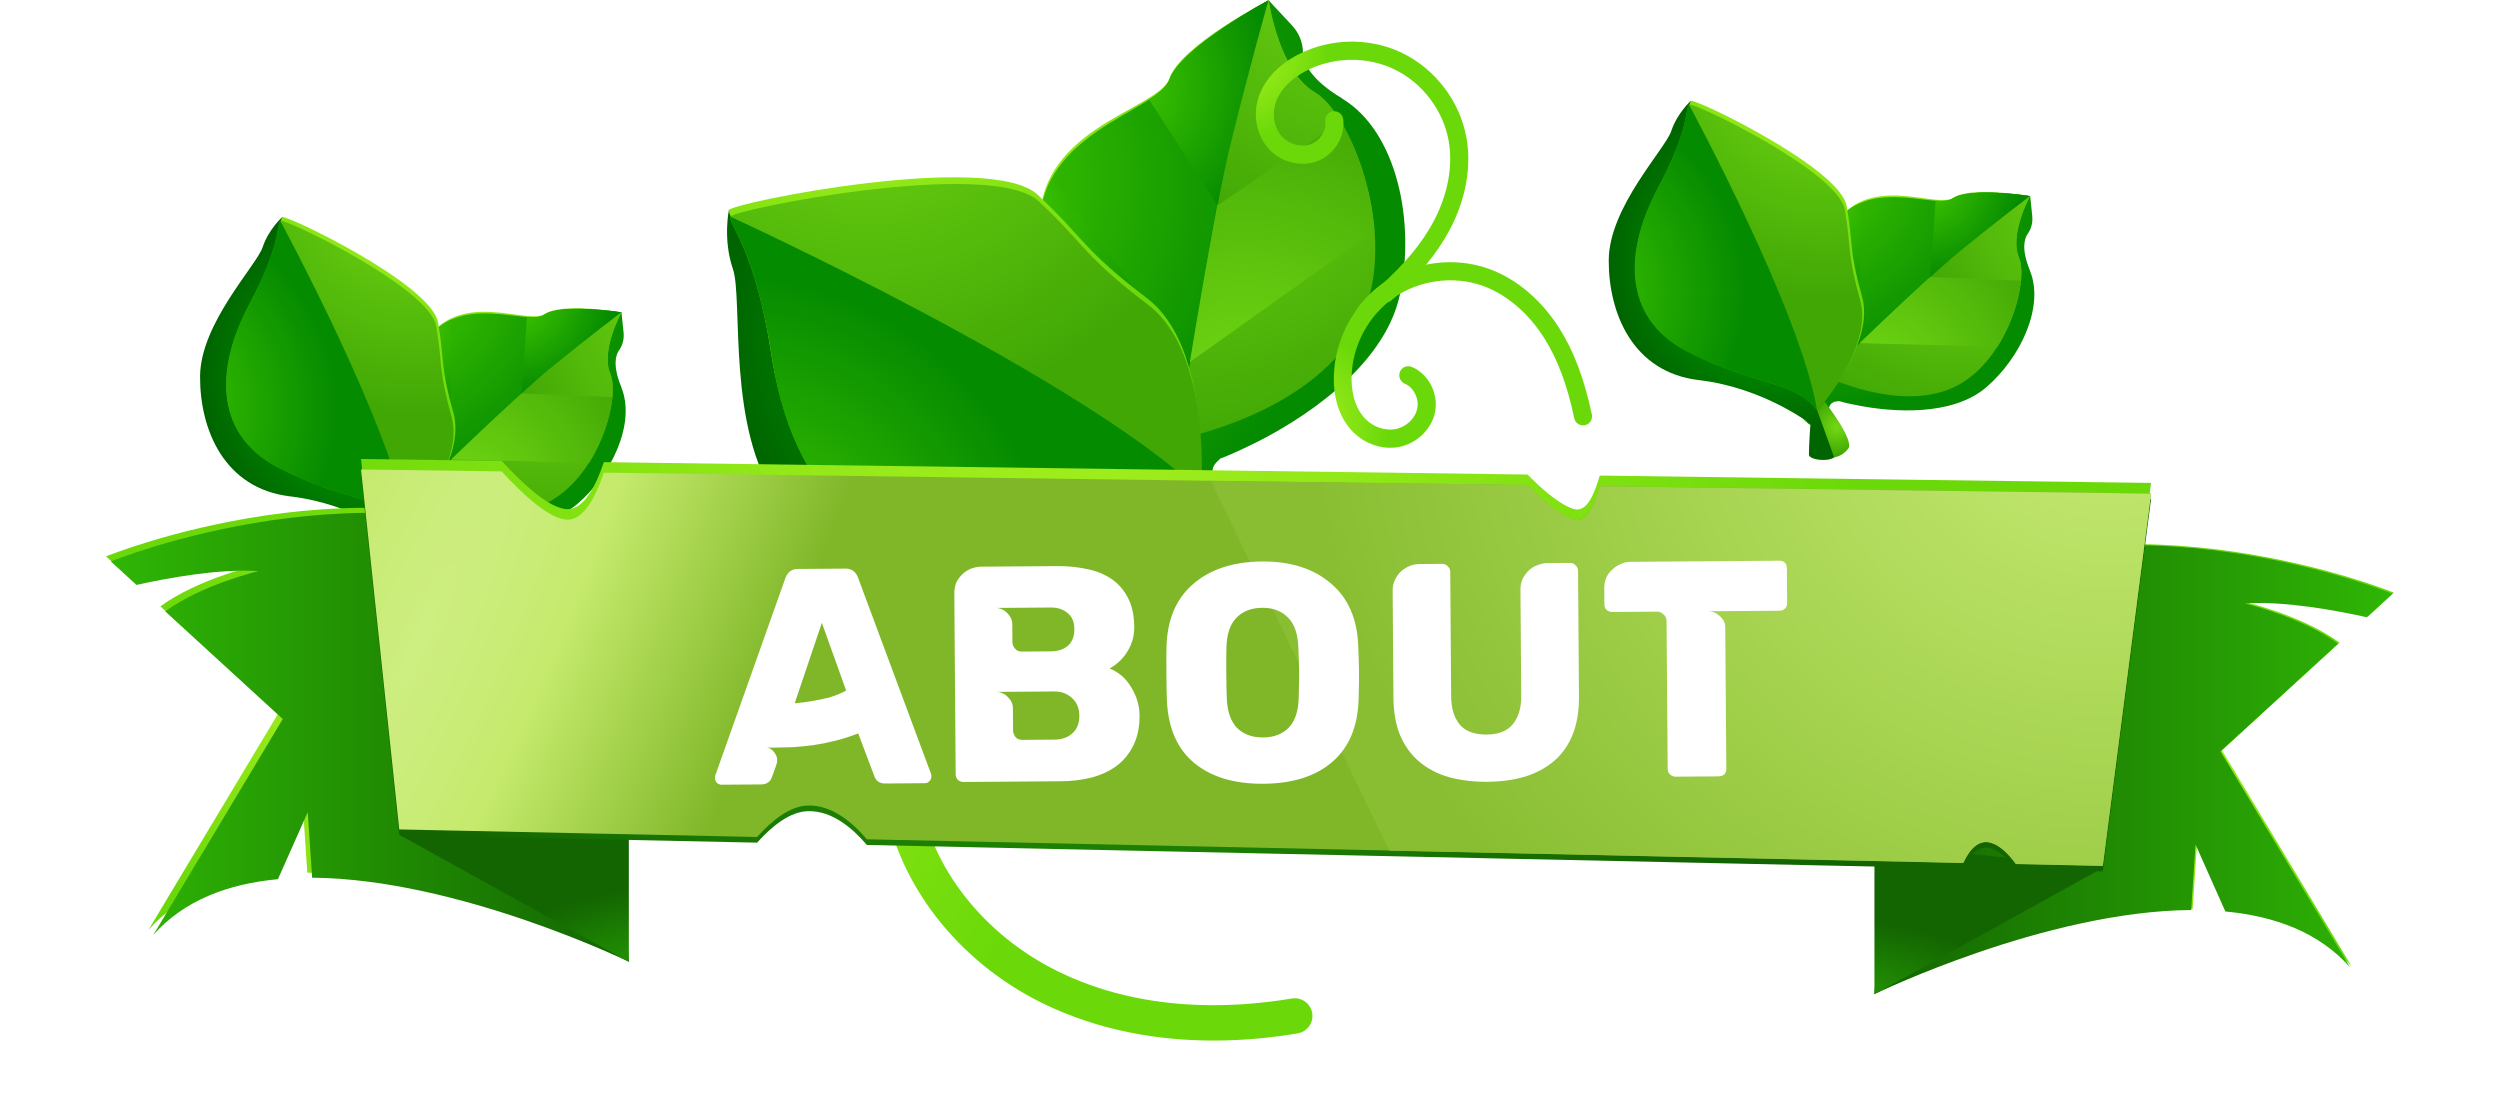 <svg width="764" height="336" viewBox="0 0 764 336" fill="none" xmlns="http://www.w3.org/2000/svg">
<path d="M410.176 30.081C400.363 24.244 398.247 19.113 398.183 15.906C398.119 12.763 396.836 9.813 394.655 7.568L387.664 0.064L355.275 121.477C355.275 121.477 354.633 124.812 359.828 134.305C359.828 134.305 359.059 159.767 367.974 158.484C376.889 157.202 376.761 150.98 376.761 150.98C366.691 145.593 371.822 141.231 371.822 141.231L372.912 140.141C375.542 139.179 378.749 137.704 382.854 135.716C397.157 128.725 422.812 112.562 427.75 90.306C432.689 68.05 426.916 40.15 410.176 30.145V30.081Z" fill="url(#paint0_radial_1_2414)"/>
<path d="M387.665 0.064C387.665 0.064 390.679 21.807 401.903 28.285C413.127 34.763 429.033 74.721 414.41 100.76C399.787 126.8 359.893 134.24 359.893 134.24L357.391 66.896L387.729 0L387.665 0.064Z" fill="url(#paint1_radial_1_2414)"/>
<path d="M357.326 66.959L357.582 74.528L363.611 110.637L420.052 70.487C418.513 50.989 409.213 32.517 401.901 28.284C401.132 27.835 400.426 27.322 399.721 26.745L364.83 50.476L357.39 66.895L357.326 66.959Z" fill="url(#paint2_radial_1_2414)"/>
<path d="M359.506 136.421C359.506 136.421 369.832 69.461 376.054 44.191C382.275 18.921 387.663 0.064 387.663 0.064C387.663 0.064 360.853 13.854 357.39 23.923C353.926 33.993 314.546 39.06 317.945 72.155C321.344 105.25 351.553 137.319 359.506 136.421Z" fill="url(#paint3_radial_1_2414)"/>
<path d="M359.826 134.305C359.826 134.305 370.024 68.499 376.117 43.614C382.274 18.664 387.598 0.128 387.598 0.128C387.598 0.128 360.852 14.495 357.325 24.437C353.797 34.378 314.481 40.663 318.008 72.925C321.536 105.186 351.873 135.523 359.762 134.369L359.826 134.305Z" fill="url(#paint4_radial_1_2414)"/>
<path d="M372.399 33.865L372.142 62.791L409.663 37.008C407.097 32.839 404.403 29.824 401.966 28.349C390.742 21.807 387.728 0.128 387.728 0.128L372.399 33.929V33.865Z" fill="url(#paint5_radial_1_2414)"/>
<path d="M372.078 62.727C373.553 55.287 374.9 48.552 376.183 43.55C382.34 18.6 387.663 0.064 387.663 0.064C387.663 0.064 360.918 14.431 357.39 24.372C356.685 26.489 354.312 28.413 351.169 30.465L372.078 62.727Z" fill="url(#paint6_radial_1_2414)"/>
<path d="M321.472 54.517C318.778 59.52 317.303 65.484 318.137 72.86C321.664 105.122 352.001 135.459 359.89 134.304C359.89 134.304 361.429 124.299 363.674 110.638L321.472 54.517Z" fill="url(#paint7_radial_1_2414)"/>
<path d="M366.434 158.421C366.434 158.421 362.586 159.704 358.61 151.815C354.633 143.926 356.172 133.471 356.172 133.471L359.828 134.305C359.828 134.305 361.303 157.395 366.37 158.421H366.434Z" fill="url(#paint8_radial_1_2414)"/>
<path d="M234.502 64.266L222.765 64.138C222.765 64.138 220.841 73.053 223.983 82.225C227.126 91.396 221.995 131.547 237.837 153.033C253.743 174.455 281.323 190.746 310.12 174.006C338.918 157.266 368.614 157.971 368.229 157.843C367.844 157.715 375.156 168.554 376.824 170.671C378.491 172.787 388.561 166.758 387.855 162.589C387.15 158.42 366.946 150.339 366.946 150.339L234.438 64.202L234.502 64.266Z" fill="url(#paint9_radial_1_2414)"/>
<path d="M366.626 148.416C366.626 148.416 370.282 106.149 350.527 91.141C330.773 76.132 331.478 72.99 317.111 59.521C302.745 46.052 223.278 62.022 222.765 64.203C222.252 66.383 230.525 74.337 235.592 107.496C240.659 140.655 258.938 170.03 296.138 164.001C333.338 157.972 348.539 142.9 366.626 148.416Z" fill="url(#paint10_radial_1_2414)"/>
<path d="M387.792 164.129C387.792 164.129 390.742 161.756 390.935 156.368C391.127 150.981 367.268 144.567 367.268 144.567L367.011 150.404L387.792 164.129Z" fill="url(#paint11_radial_1_2414)"/>
<path d="M367.011 150.469C367.011 150.469 370.667 108.202 350.912 93.194C331.158 78.185 331.863 75.043 317.496 61.574C303.129 48.105 223.663 64.075 223.15 66.256C222.637 68.436 230.91 76.389 235.977 109.549C241.044 142.708 259.323 172.083 296.523 166.054C333.723 160.025 348.924 144.953 367.011 150.469Z" fill="url(#paint12_radial_1_2414)"/>
<path d="M235.977 109.484C241.044 142.643 259.323 172.018 296.523 165.989C333.723 159.96 348.924 144.888 367.011 150.404C330.26 115.192 223.15 66.191 223.15 66.191C222.637 68.371 230.91 76.325 235.977 109.484Z" fill="url(#paint13_radial_1_2414)"/>
<path d="M620.353 82.675C617.723 76.261 618.557 72.99 619.711 71.386C620.802 69.847 621.251 67.923 621.058 66.063L620.417 59.842L560.256 107.047C560.256 107.047 558.716 108.394 557.818 114.936C557.818 114.936 548.134 127.058 552.944 129.688C557.754 132.317 559.935 129.239 559.935 129.239C556.985 122.953 561.089 122.697 561.089 122.697L562.051 122.568C563.655 123.082 565.771 123.531 568.529 124.044C578.086 125.839 596.429 127.379 606.948 118.399C617.466 109.42 624.842 93.706 620.353 82.739V82.675Z" fill="url(#paint14_radial_1_2414)"/>
<path d="M620.417 59.842C620.417 59.842 613.939 71.515 617.018 78.762C620.096 86.01 613.234 111.28 596.558 118.592C579.882 125.904 557.755 114.936 557.755 114.936L581.165 81.264L620.353 59.842H620.417Z" fill="url(#paint15_radial_1_2414)"/>
<path d="M581.166 81.328L578.536 85.112L568.274 104.867L610.412 105.957C616.826 95.887 619.007 83.573 617.019 78.827C616.826 78.314 616.634 77.8 616.505 77.287L590.85 76.069L581.23 81.328H581.166Z" fill="url(#paint16_radial_1_2414)"/>
<path d="M556.856 115.899C556.856 115.899 586.359 87.101 598.609 77.095C610.86 67.09 620.416 59.906 620.416 59.906C620.416 59.906 602.329 56.828 596.942 60.419C591.554 64.011 570.581 52.146 560.127 69.463C549.672 86.78 552.687 113.461 556.856 115.899Z" fill="url(#paint17_radial_1_2414)"/>
<path d="M557.755 115C557.755 115 586.746 86.715 598.868 76.838C610.99 66.961 620.354 59.906 620.354 59.906C620.354 59.906 602.075 57.084 596.751 60.675C591.428 64.267 570.006 52.915 559.872 69.847C549.738 86.78 553.458 112.691 557.755 115Z" fill="url(#paint18_radial_1_2414)"/>
<path d="M600.597 70.681L589.886 84.663L617.593 85.817C617.85 82.867 617.658 80.366 617.016 78.826C613.938 71.579 620.416 59.906 620.416 59.906L600.597 70.745V70.681Z" fill="url(#paint19_radial_1_2414)"/>
<path d="M589.888 84.663C593.351 81.584 596.43 78.826 598.867 76.838C610.989 66.961 620.353 59.906 620.353 59.906C620.353 59.906 602.074 57.084 596.751 60.675C595.66 61.445 593.8 61.509 591.491 61.381L589.824 84.727L589.888 84.663Z" fill="url(#paint20_radial_1_2414)"/>
<path d="M568.273 62.151C565.13 63.562 562.244 66 559.935 69.848C549.865 86.844 553.521 112.692 557.818 115.001C557.818 115.001 562.244 110.704 568.337 104.867V62.151H568.273Z" fill="url(#paint21_radial_1_2414)"/>
<path d="M552.173 129.111C552.173 129.111 549.864 128.341 550.762 123.018C551.66 117.694 556.278 113.204 556.278 113.204L557.753 114.936C557.753 114.936 550.057 126.673 552.109 129.047L552.173 129.111Z" fill="url(#paint22_radial_1_2414)"/>
<path d="M522.415 35.148L516.771 30.787C516.771 30.787 512.602 34.443 510.742 40.023C508.882 45.603 491.693 63.305 491.629 79.532C491.565 95.758 499.005 113.781 519.144 116.154C539.284 118.527 553.458 129.751 553.33 129.559C553.202 129.367 552.753 137.32 552.817 138.987C552.881 140.655 559.936 141.425 561.155 139.116C562.373 136.807 555.446 125.518 555.446 125.518L522.48 35.148H522.415Z" fill="url(#paint23_radial_1_2414)"/>
<path d="M555.958 124.363C555.958 124.363 573.147 105.122 569.042 90.627C564.938 76.132 566.413 74.849 564.36 63.048C562.308 51.246 517.796 29.953 516.77 30.851C515.744 31.748 516.834 38.611 507.214 56.57C497.529 74.528 495.733 95.566 516 106.212C536.268 116.859 549.224 115.063 555.958 124.428V124.363Z" fill="url(#paint24_radial_1_2414)"/>
<path d="M560.449 139.757C560.449 139.757 562.757 139.693 564.81 137.128C566.862 134.562 557.626 122.761 557.626 122.761L555.382 125.519L560.513 139.757H560.449Z" fill="url(#paint25_radial_1_2414)"/>
<path d="M555.38 125.455C555.38 125.455 572.569 106.213 568.464 91.718C564.36 77.223 565.835 75.94 563.782 64.139C561.73 52.338 517.218 31.044 516.192 31.942C515.166 32.84 516.256 39.703 506.636 57.661C497.015 75.62 495.155 96.657 515.422 107.304C535.754 117.951 548.646 116.155 555.38 125.519V125.455Z" fill="url(#paint26_radial_1_2414)"/>
<path d="M506.575 57.66C496.89 75.619 495.094 96.656 515.362 107.303C535.694 117.95 548.585 116.154 555.32 125.518C550.317 94.988 516.131 31.941 516.131 31.941C515.041 32.839 516.196 39.702 506.575 57.66Z" fill="url(#paint27_radial_1_2414)"/>
<path d="M189.864 118.271C187.234 111.857 188.068 108.586 189.222 106.983C190.313 105.444 190.762 103.519 190.569 101.659L189.928 95.438L129.767 142.644C129.767 142.644 128.227 143.99 127.329 150.532C127.329 150.532 117.645 162.655 122.455 165.284C127.265 167.914 129.446 164.835 129.446 164.835C126.496 158.55 130.6 158.293 130.6 158.293L131.563 158.165C133.166 158.678 135.283 159.127 138.04 159.64C147.597 161.436 165.94 162.975 176.459 153.996C186.978 145.017 194.353 129.303 189.864 118.335V118.271Z" fill="url(#paint28_radial_1_2414)"/>
<path d="M189.928 95.438C189.928 95.438 183.45 107.111 186.529 114.359C189.608 121.606 182.745 146.877 166.069 154.188C149.393 161.5 127.266 150.532 127.266 150.532L150.676 116.86L189.864 95.438H189.928Z" fill="url(#paint29_radial_1_2414)"/>
<path d="M150.739 116.86L148.109 120.645L137.847 140.399L179.986 141.489C186.4 131.42 188.58 119.105 186.592 114.359C186.4 113.846 186.207 113.333 186.079 112.82L160.424 111.601L150.803 116.86H150.739Z" fill="url(#paint30_radial_1_2414)"/>
<path d="M126.367 151.431C126.367 151.431 155.87 122.633 168.12 112.628C180.371 102.622 189.927 95.439 189.927 95.439C189.927 95.439 171.84 92.36 166.453 95.952C161.065 99.543 140.092 87.678 129.638 104.995C119.183 122.312 122.198 148.994 126.367 151.431Z" fill="url(#paint31_radial_1_2414)"/>
<path d="M127.329 150.533C127.329 150.533 156.319 122.248 168.441 112.371C180.564 102.493 189.928 95.438 189.928 95.438C189.928 95.438 171.648 92.616 166.325 96.208C161.001 99.8 139.579 88.447 129.446 105.38C119.312 122.312 123.032 148.224 127.329 150.533Z" fill="url(#paint32_radial_1_2414)"/>
<path d="M170.108 106.213L159.397 120.195L187.105 121.35C187.361 118.399 187.169 115.898 186.527 114.359C183.449 107.111 189.927 95.438 189.927 95.438L170.108 106.277V106.213Z" fill="url(#paint33_radial_1_2414)"/>
<path d="M159.399 120.195C162.862 117.117 165.941 114.359 168.378 112.371C180.5 102.493 189.864 95.438 189.864 95.438C189.864 95.438 171.585 92.616 166.261 96.208C165.171 96.978 163.311 97.042 161.002 96.913L159.334 120.26L159.399 120.195Z" fill="url(#paint34_radial_1_2414)"/>
<path d="M137.783 97.684C134.641 99.095 131.754 101.532 129.445 105.38C119.376 122.377 123.032 148.224 127.329 150.533C127.329 150.533 131.754 146.236 137.847 140.399V97.684H137.783Z" fill="url(#paint35_radial_1_2414)"/>
<path d="M121.684 164.643C121.684 164.643 119.375 163.874 120.273 158.55C121.171 153.227 125.789 148.737 125.789 148.737L127.264 150.469C127.264 150.469 119.568 162.206 121.62 164.579L121.684 164.643Z" fill="url(#paint36_radial_1_2414)"/>
<path d="M91.926 70.681L86.282 66.319C86.282 66.319 82.113 69.975 80.253 75.555C78.393 81.135 61.204 98.837 61.14 115.064C61.075 131.291 68.515 149.314 88.655 151.687C108.794 154.06 122.968 165.284 122.84 165.091C122.712 164.899 122.263 172.852 122.327 174.52C122.391 176.187 129.446 176.957 130.665 174.648C131.884 172.339 124.957 161.051 124.957 161.051L91.99 70.681H91.926Z" fill="url(#paint37_radial_1_2414)"/>
<path d="M125.47 159.896C125.47 159.896 142.659 140.655 138.554 126.159C134.449 111.664 135.925 110.382 133.872 98.58C131.82 86.779 87.308 65.485 86.282 66.383C85.256 67.281 86.346 74.144 76.725 92.102C67.105 110.061 65.245 131.098 85.512 141.745C105.844 152.392 118.736 150.596 125.47 159.96V159.896Z" fill="url(#paint38_radial_1_2414)"/>
<path d="M129.959 175.29C129.959 175.29 132.268 175.226 134.32 172.66C136.373 170.095 127.137 158.294 127.137 158.294L124.892 161.052L130.023 175.29H129.959Z" fill="url(#paint39_radial_1_2414)"/>
<path d="M124.891 160.987C124.891 160.987 142.079 141.746 137.975 127.251C133.87 112.756 135.345 111.473 133.293 99.672C131.24 87.87 86.728 66.576 85.702 67.474C84.676 68.372 85.766 75.235 76.146 93.194C66.525 111.152 64.665 132.189 84.933 142.836C105.2 153.483 118.156 151.687 124.891 161.051V160.987Z" fill="url(#paint40_radial_1_2414)"/>
<path d="M76.082 93.193C66.397 111.151 64.601 132.188 84.869 142.835C105.201 153.482 118.092 151.686 124.827 161.05C119.824 130.521 85.638 67.473 85.638 67.473C84.548 68.371 85.703 75.234 76.082 93.193Z" fill="url(#paint41_radial_1_2414)"/>
<path d="M370.928 318C354.659 318 336.219 315.23 318.49 306.528C292.716 293.849 274.24 270.088 270.289 244.516C269.541 239.65 269.256 234.678 269.007 229.848C268.473 219.868 267.939 210.42 263.275 202.855C256.796 192.307 241.346 187.903 230.275 193.408C227.605 194.722 224.33 193.656 223.012 190.993C221.695 188.329 222.763 185.061 225.433 183.747C241.524 175.756 263.097 181.9 272.496 197.208C278.583 207.117 279.224 218.376 279.794 229.28C280.043 234.039 280.292 238.514 280.968 242.882C284.422 265.045 300.619 285.715 323.261 296.832C348.75 309.369 376.197 308.268 394.78 305.143C397.735 304.646 400.511 306.635 401.01 309.583C401.508 312.53 399.515 315.301 396.56 315.798C389.155 317.041 380.398 318 370.893 318H370.928Z" fill="url(#paint42_radial_1_2414)"/>
<g filter="url(#filter0_d_1_2414)">
<path d="M76.854 138.602C76.854 138.602 59.665 142.643 48.313 150.917L84.23 183.819L44.657 249.817C54.149 239.106 67.682 234.168 82.755 232.757L91.862 212.297L93.209 232.308C137.849 232.628 190.057 258.027 190.057 258.027L178.384 135.652C113.284 102.236 31.701 135.652 31.701 135.652L39.526 142.835C48.762 140.783 64.475 137.833 76.854 138.602Z" fill="url(#paint43_radial_1_2414)"/>
<path d="M78.33 140.142C78.33 140.142 61.141 144.182 49.788 152.456L85.706 185.359L46.133 251.356C55.625 240.645 69.158 235.707 84.23 234.296L93.338 213.836L94.685 233.847C139.325 234.168 191.533 259.566 191.533 259.566L179.86 137.191C114.76 103.775 33.177 137.191 33.177 137.191L41.002 144.375C50.237 142.322 65.951 139.372 78.33 140.142Z" fill="url(#paint44_linear_1_2414)"/>
<path d="M121.365 220.763L191.468 259.567V213.836L121.365 220.763Z" fill="url(#paint45_radial_1_2414)"/>
<path d="M685.714 149.698C685.714 149.698 702.903 153.739 714.255 162.013L678.338 194.915L717.911 260.913C708.419 250.202 694.886 245.263 679.813 243.852L670.706 223.392L669.359 243.403C624.719 243.724 572.511 269.123 572.511 269.123L584.184 146.748C649.284 113.332 730.867 146.748 730.867 146.748L723.042 153.931C713.806 151.879 698.092 148.928 685.714 149.698Z" fill="url(#paint46_radial_1_2414)"/>
<path d="M685.266 150.019C685.266 150.019 702.454 154.06 713.807 162.334L677.89 195.236L717.463 261.234C707.97 250.523 694.437 245.584 679.365 244.173L670.257 223.713L668.91 243.724C624.27 244.045 572.062 269.444 572.062 269.444L583.735 147.069C648.835 113.653 730.419 147.069 730.419 147.069L722.594 154.252C713.358 152.2 697.644 149.249 685.266 150.019Z" fill="url(#paint47_linear_1_2414)"/>
<path d="M642.291 230.641L572.124 269.444V223.714L642.291 230.641Z" fill="url(#paint48_radial_1_2414)"/>
<path d="M246.37 208.576C253.681 208.448 259.967 213.9 264.2 218.903L599.256 226.086C601.244 221.853 604.002 218.839 607.722 219.929C610.416 220.698 612.981 223.2 615.354 226.407L641.907 226.984L656.659 113.204L488.169 110.959C486.502 116.667 484.257 122.183 480.408 121.221C476.239 120.13 470.467 115.064 466.106 110.638L183.835 106.854C181.462 113.973 177.87 121.028 172.996 121.221C167.48 121.413 159.014 113.46 152.6 106.469L109.628 105.892L121.301 215.888L230.656 218.197C235.274 213.066 240.79 208.641 246.305 208.576H246.37Z" fill="url(#paint49_radial_1_2414)"/>
<path d="M246.37 213.515C253.681 213.387 259.967 218.839 264.2 223.842L599.256 231.025C601.244 226.792 604.002 223.777 607.722 224.868C610.416 225.637 612.981 228.139 615.354 231.346L641.908 231.923L656.659 118.143L488.169 115.898C486.502 121.606 484.257 127.122 480.409 126.16C476.24 125.069 470.467 120.003 466.106 115.577L183.835 111.793C181.462 118.912 177.871 125.967 172.996 126.16C167.48 126.352 159.014 118.399 152.6 111.408L109.628 110.831L121.301 220.827L230.656 223.136C235.274 218.005 240.79 213.58 246.306 213.515H246.37Z" fill="url(#paint50_radial_1_2414)"/>
<path d="M246.37 211.784C253.681 211.655 259.967 217.107 264.2 222.11L599.256 229.293C601.244 225.06 604.002 222.046 607.722 223.136C610.416 223.906 612.981 226.407 615.354 229.614L641.908 230.191L656.659 116.411L488.169 114.166C486.502 119.874 484.257 125.39 480.409 124.428C476.24 123.337 470.467 118.271 466.106 113.845L183.835 110.061C181.462 117.18 177.871 124.235 172.996 124.428C167.48 124.62 159.014 116.667 152.6 109.676L109.628 109.099L121.301 219.095L230.656 221.404C235.274 216.273 240.79 211.848 246.306 211.784H246.37Z" fill="url(#paint51_radial_1_2414)"/>
<path d="M480.475 124.428C476.306 123.338 470.534 118.271 466.172 113.845L369.324 112.562L423.841 225.573L599.258 229.357C601.246 225.124 604.004 222.11 607.724 223.2C610.418 223.97 612.984 226.471 615.357 229.678L641.91 230.255L656.661 116.475L488.171 114.23C486.504 119.938 484.259 125.454 480.411 124.492L480.475 124.428Z" fill="url(#paint52_radial_1_2414)"/>
<g filter="url(#filter1_d_1_2414)">
<path d="M218.367 198.979C217.985 198.479 217.793 198.008 217.79 197.568C217.787 197.128 217.816 196.844 217.878 196.718L239.316 136.365C239.995 134.536 241.246 133.615 243.07 133.601L257.693 133.492C259.517 133.479 260.781 134.381 261.487 136.2L283.823 196.227C283.886 196.352 283.92 196.635 283.923 197.075C283.927 197.578 283.71 198.051 283.273 198.495C282.899 198.875 282.46 199.067 281.957 199.071L269.787 199.162C268.214 199.173 267.14 198.489 266.564 197.11L261.559 183.844C259.301 184.742 257.011 185.482 254.688 186.066C252.365 186.649 250.104 187.106 247.905 187.437C245.769 187.705 243.758 187.908 241.872 188.048C239.985 188.125 238.35 188.169 236.967 188.179C236.086 188.186 235.331 188.191 234.703 188.196C234.074 188.201 233.602 188.173 233.287 188.112C234.483 188.229 235.431 188.851 236.131 189.978C236.894 191.041 236.997 192.299 236.442 193.749L235.148 197.344C234.592 198.732 233.528 199.432 231.956 199.444L219.786 199.534C219.346 199.538 218.873 199.353 218.367 198.979ZM242.149 174.649C243.909 174.51 245.732 174.276 247.616 173.948C249.249 173.684 250.945 173.325 252.703 172.872C254.523 172.355 256.247 171.65 257.876 170.758L250.457 150.057L242.149 174.649ZM291.346 196.359L290.934 141.169C290.923 139.723 291.166 138.495 291.661 137.485C292.22 136.474 292.905 135.62 293.718 134.922C294.53 134.224 295.407 133.714 296.348 133.393C297.352 133.071 298.263 132.907 299.08 132.901L322.288 132.728C325.496 132.704 328.517 132.996 331.352 133.603C334.187 134.148 336.679 135.136 338.828 136.567C340.977 137.997 342.69 139.934 343.966 142.378C345.241 144.759 345.893 147.741 345.919 151.326C345.94 154.031 345.266 156.489 343.899 158.7C342.594 160.912 340.752 162.686 338.372 164.025C341.211 165.136 343.427 167.069 345.02 169.825C346.675 172.517 347.514 175.341 347.536 178.297C347.563 181.945 346.926 185.032 345.623 187.558C344.384 190.083 342.67 192.171 340.481 193.823C338.292 195.412 335.722 196.594 332.771 197.371C329.883 198.085 326.804 198.453 323.533 198.478L293.722 198.7C293.093 198.705 292.525 198.489 292.019 198.052C291.575 197.552 291.35 196.988 291.346 196.359ZM320.501 158.781C322.64 158.765 324.365 158.186 325.678 157.044C326.989 155.839 327.637 154.136 327.621 151.934C327.604 149.733 326.9 148.103 325.509 147.044C324.179 145.922 322.477 145.369 320.402 145.384L303.42 145.511C304.867 145.5 306.097 146.025 307.111 147.087C308.125 148.086 308.637 149.214 308.646 150.472L308.688 156.133C308.693 156.699 308.949 157.294 309.456 157.919C309.964 158.545 310.658 158.854 311.539 158.847L320.501 158.781ZM321.552 185.756C323.816 185.739 325.635 185.096 327.009 183.828C328.447 182.559 329.157 180.762 329.139 178.435C329.122 176.17 328.386 174.383 326.929 173.073C325.472 171.7 323.643 171.022 321.442 171.039L303.611 171.171C305.058 171.161 306.288 171.686 307.303 172.748C308.317 173.747 308.828 174.875 308.838 176.133L308.889 183.02C308.894 183.649 309.118 184.276 309.563 184.902C310.071 185.527 310.797 185.836 311.74 185.829L321.552 185.756ZM385.433 199.243C376.502 199.309 369.442 197.192 364.252 192.891C359.063 188.59 356.279 182.226 355.902 173.801C355.826 172.04 355.774 169.336 355.747 165.688C355.72 162.04 355.731 159.304 355.78 157.48C355.97 149.176 358.658 142.772 363.845 138.267C369.095 133.699 376.122 131.383 384.927 131.317C393.669 131.252 400.667 133.464 405.921 137.953C411.238 142.38 414.053 148.743 414.366 157.043C414.519 160.69 414.603 163.425 414.616 165.249C414.63 167.136 414.587 169.841 414.488 173.364C414.236 181.794 411.548 188.198 406.423 192.576C401.361 196.954 394.364 199.176 385.433 199.243ZM385.328 185.092C388.598 185.067 391.201 184.073 393.136 182.109C395.071 180.081 396.086 177.023 396.181 172.934C396.28 169.285 396.324 166.675 396.312 165.103C396.3 163.53 396.218 160.983 396.066 157.462C395.91 153.375 394.85 150.364 392.885 148.429C390.921 146.431 388.303 145.444 385.032 145.468C381.699 145.493 379.065 146.519 377.13 148.546C375.195 150.51 374.18 153.537 374.085 157.626C374.035 159.388 374.022 161.935 374.047 165.269C374.073 168.665 374.123 171.275 374.2 173.098C374.356 177.185 375.417 180.228 377.381 182.226C379.346 184.161 381.995 185.116 385.328 185.092ZM425.129 172.907L424.885 140.265C424.876 139.007 425.119 137.873 425.615 136.863C426.11 135.853 426.733 134.999 427.483 134.302C428.295 133.604 429.172 133.063 430.112 132.678C431.116 132.293 432.089 132.098 433.033 132.09L440.014 132.038C440.706 132.033 441.274 132.281 441.718 132.781C442.224 133.217 442.48 133.781 442.485 134.473L442.769 172.587C442.796 176.172 443.666 179.027 445.38 181.153C447.157 183.215 449.901 184.233 453.611 184.205C457.322 184.177 460.019 183.088 461.701 180.937C463.383 178.786 464.211 175.949 464.185 172.427L463.943 139.974C463.933 138.653 464.176 137.488 464.671 136.478C465.23 135.467 465.884 134.613 466.634 133.916C467.446 133.218 468.323 132.708 469.264 132.386C470.267 132.002 471.209 131.806 472.09 131.799L479.071 131.747C479.763 131.742 480.331 131.989 480.775 132.489C481.281 132.926 481.537 133.49 481.542 134.182L481.828 172.484C481.861 176.95 481.23 180.823 479.933 184.103C478.637 187.383 476.739 190.102 474.239 192.259C471.801 194.353 468.857 195.948 465.406 197.043C461.954 198.075 458.09 198.607 453.813 198.639C449.536 198.67 445.633 198.196 442.104 197.216C438.637 196.236 435.638 194.686 433.106 192.566C430.574 190.446 428.604 187.757 427.196 184.496C425.851 181.236 425.162 177.373 425.129 172.907ZM542.895 131.083C544.531 131.07 545.354 131.882 545.366 133.517L545.445 143.989C545.45 144.744 545.234 145.312 544.797 145.692C544.36 146.136 543.764 146.36 543.009 146.366L521.216 146.528C522.6 146.518 523.83 147.012 524.907 148.01C525.984 149.009 526.527 150.137 526.536 151.395L526.858 194.603C526.864 195.358 526.648 195.957 526.211 196.401C525.774 196.781 525.178 196.974 524.423 196.98L511.404 197.077C510.775 197.082 510.207 196.866 509.701 196.429C509.194 195.993 508.939 195.429 508.933 194.737L508.596 149.547C508.59 148.667 508.27 147.977 507.638 147.479C507.067 146.917 506.436 146.639 505.744 146.644L492.065 146.746C491.31 146.751 490.711 146.536 490.268 146.099C489.824 145.725 489.6 145.16 489.594 144.406L489.559 139.594C489.54 137.141 490.375 135.185 492.062 133.726C493.749 132.204 495.63 131.435 497.706 131.42L542.895 131.083Z" fill="white"/>
</g>
</g>
<path d="M414.585 94.463C416.878 91.362 419.66 88.601 422.819 86.407C432.03 80.016 444.287 78.352 454.815 82.096C463.312 85.084 471.02 91.588 476.585 100.4C481.021 107.435 484.142 115.793 486.473 126.647C486.774 128.16 485.834 129.635 484.367 129.938C482.863 130.24 481.397 129.295 481.096 127.82C478.953 117.646 476.021 109.855 471.96 103.388C467.072 95.635 460.342 89.924 453.048 87.315C444.137 84.176 433.797 85.575 426.015 90.945C418.232 96.354 413.269 105.582 413.043 115.075C412.968 118.251 413.419 124.113 417.292 128.047C419.736 130.543 423.383 131.753 426.579 131.11C429.774 130.467 432.557 127.82 433.121 124.794C433.722 121.769 431.993 118.365 429.323 117.268C427.932 116.701 427.255 115.075 427.819 113.637C428.383 112.2 430 111.557 431.429 112.125C436.504 114.205 439.663 120.256 438.572 125.853C437.557 131.072 433.083 135.459 427.706 136.556C422.706 137.577 417.216 135.8 413.457 131.98C409.509 128.009 407.441 121.958 407.629 114.961C407.817 107.586 410.411 100.363 414.735 94.425L414.585 94.463Z" fill="url(#paint53_radial_1_2414)"/>
<path d="M417.492 12.992C421.299 13.446 425.069 14.504 428.536 16.206C438.639 21.084 446.14 30.99 448.138 42.031C449.758 50.916 447.949 60.899 443.087 70.125C439.166 77.498 433.512 84.379 425.257 91.753C424.126 92.773 422.355 92.66 421.337 91.526C420.319 90.391 420.432 88.614 421.563 87.593C429.328 80.674 434.605 74.284 438.186 67.516C442.483 59.386 444.067 50.69 442.71 43.014C441.013 33.675 434.681 25.318 426.124 21.197C417.605 17.076 407.126 17.34 398.796 21.84C396.006 23.352 391.144 26.642 389.673 31.973C388.731 35.376 389.485 39.12 391.634 41.577C393.782 44.073 397.439 45.131 400.379 44.148C403.319 43.165 405.392 39.989 405.015 37.115C404.827 35.603 405.882 34.204 407.39 34.015C408.898 33.826 410.292 34.885 410.481 36.397C411.197 41.88 407.541 47.589 402.15 49.404C397.137 51.106 391.106 49.404 387.487 45.207C384.132 41.312 382.926 35.679 384.396 30.461C385.904 25.054 390.088 20.252 396.232 16.924C402.716 13.446 410.255 12.085 417.53 12.992H417.492Z" fill="url(#paint54_radial_1_2414)"/>
<defs>
<filter id="filter0_d_1_2414" x="0.466" y="105.892" width="763.047" height="229.871" filterUnits="userSpaceOnUse" color-interpolation-filters="sRGB">
<feFlood flood-opacity="0" result="BackgroundImageFix"/>
<feColorMatrix in="SourceAlpha" type="matrix" values="0 0 0 0 0 0 0 0 0 0 0 0 0 0 0 0 0 0 127 0" result="hardAlpha"/>
<feOffset dx="0.706" dy="34.378"/>
<feGaussianBlur stdDeviation="15.97"/>
<feColorMatrix type="matrix" values="0 0 0 0 0.016 0 0 0 0 0.179 0 0 0 0 0.01 0 0 0 1 0"/>
<feBlend mode="normal" in2="BackgroundImageFix" result="effect1_dropShadow_1_2414"/>
<feBlend mode="normal" in="SourceGraphic" in2="effect1_dropShadow_1_2414" result="shape"/>
</filter>
<filter id="filter1_d_1_2414" x="217.305" y="130.121" width="328.542" height="76.268" filterUnits="userSpaceOnUse" color-interpolation-filters="sRGB">
<feFlood flood-opacity="0" result="BackgroundImageFix"/>
<feColorMatrix in="SourceAlpha" type="matrix" values="0 0 0 0 0 0 0 0 0 0 0 0 0 0 0 0 0 0 127 0" result="hardAlpha"/>
<feOffset dy="5.896"/>
<feComposite in2="hardAlpha" operator="out"/>
<feColorMatrix type="matrix" values="0 0 0 0 0.106 0 0 0 0 0.373 0 0 0 0 0 0 0 0 1 0"/>
<feBlend mode="normal" in2="BackgroundImageFix" result="effect1_dropShadow_1_2414"/>
<feBlend mode="normal" in="SourceGraphic" in2="effect1_dropShadow_1_2414" result="shape"/>
</filter>
<radialGradient id="paint0_radial_1_2414" cx="0" cy="0" r="1" gradientUnits="userSpaceOnUse" gradientTransform="translate(290.135 53.605) rotate(-26.76) scale(122.696 122.696)">
<stop stop-color="#47CD00"/>
<stop offset="1" stop-color="#058B00"/>
</radialGradient>
<radialGradient id="paint1_radial_1_2414" cx="0" cy="0" r="1" gradientUnits="userSpaceOnUse" gradientTransform="translate(360.359 21.786) rotate(-26.76) scale(115.64 115.64)">
<stop stop-color="#73D914"/>
<stop offset="1" stop-color="#41A705"/>
</radialGradient>
<radialGradient id="paint2_radial_1_2414" cx="0" cy="0" r="1" gradientUnits="userSpaceOnUse" gradientTransform="translate(380.293 123.142) rotate(-26.76) scale(98.58 98.58)">
<stop stop-color="#73D914"/>
<stop offset="1" stop-color="#41A705"/>
</radialGradient>
<radialGradient id="paint3_radial_1_2414" cx="0" cy="0" r="1" gradientUnits="userSpaceOnUse" gradientTransform="translate(278.249 53.178) rotate(-25.73) scale(107.055 111.38)">
<stop stop-color="#ADF222"/>
<stop offset="1" stop-color="#6BD909"/>
</radialGradient>
<radialGradient id="paint4_radial_1_2414" cx="0" cy="0" r="1" gradientUnits="userSpaceOnUse" gradientTransform="translate(283.916 55.95) rotate(-26.76) scale(108.136 108.136)">
<stop stop-color="#47CD00"/>
<stop offset="1" stop-color="#058B00"/>
</radialGradient>
<radialGradient id="paint5_radial_1_2414" cx="0" cy="0" r="1" gradientUnits="userSpaceOnUse" gradientTransform="translate(419.718 -24.596) rotate(-26.76) scale(102.749 102.749)">
<stop stop-color="#73D914"/>
<stop offset="1" stop-color="#41A705"/>
</radialGradient>
<radialGradient id="paint6_radial_1_2414" cx="0" cy="0" r="1" gradientUnits="userSpaceOnUse" gradientTransform="translate(339.262 26.246) rotate(-26.76) scale(49.899 49.899)">
<stop stop-color="#47CD00"/>
<stop offset="1" stop-color="#058B00"/>
</radialGradient>
<radialGradient id="paint7_radial_1_2414" cx="0" cy="0" r="1" gradientUnits="userSpaceOnUse" gradientTransform="translate(303.829 66.38) rotate(-26.76) scale(63.496 63.496)">
<stop stop-color="#47CD00"/>
<stop offset="1" stop-color="#058B00"/>
</radialGradient>
<radialGradient id="paint8_radial_1_2414" cx="0" cy="0" r="1" gradientUnits="userSpaceOnUse" gradientTransform="translate(349.452 137.905) rotate(-26.76) scale(19.434 19.434)">
<stop stop-color="#ADF222"/>
<stop offset="1" stop-color="#6BD909"/>
</radialGradient>
<radialGradient id="paint9_radial_1_2414" cx="0" cy="0" r="1" gradientUnits="userSpaceOnUse" gradientTransform="translate(308.11 101.071) rotate(-9.69) scale(85.816 85.816)">
<stop stop-color="#0BBD00"/>
<stop offset="0.13" stop-color="#00B100"/>
<stop offset="1" stop-color="#006500"/>
</radialGradient>
<radialGradient id="paint10_radial_1_2414" cx="0" cy="0" r="1" gradientUnits="userSpaceOnUse" gradientTransform="translate(264.805 5.596) rotate(-9.69) scale(119.296 119.296)">
<stop stop-color="#ADF222"/>
<stop offset="1" stop-color="#6BD909"/>
</radialGradient>
<radialGradient id="paint11_radial_1_2414" cx="0" cy="0" r="1" gradientUnits="userSpaceOnUse" gradientTransform="translate(379.8 151.293) rotate(-9.69) scale(13.982 13.982)">
<stop stop-color="#73D914"/>
<stop offset="1" stop-color="#41A705"/>
</radialGradient>
<radialGradient id="paint12_radial_1_2414" cx="0" cy="0" r="1" gradientUnits="userSpaceOnUse" gradientTransform="translate(265.15 7.62) rotate(-9.69) scale(119.296 119.296)">
<stop stop-color="#73D914"/>
<stop offset="1" stop-color="#41A705"/>
</radialGradient>
<radialGradient id="paint13_radial_1_2414" cx="0" cy="0" r="1" gradientUnits="userSpaceOnUse" gradientTransform="translate(222.398 184.026) rotate(-9.69) scale(99.734 99.734)">
<stop stop-color="#47CD00"/>
<stop offset="1" stop-color="#058B00"/>
</radialGradient>
<radialGradient id="paint14_radial_1_2414" cx="0" cy="0" r="1" gradientUnits="userSpaceOnUse" gradientTransform="translate(553.293 50.037) rotate(10.16) scale(74.656 74.656)">
<stop stop-color="#47CD00"/>
<stop offset="1" stop-color="#058B00"/>
</radialGradient>
<radialGradient id="paint15_radial_1_2414" cx="0" cy="0" r="1" gradientUnits="userSpaceOnUse" gradientTransform="translate(599.093 60.264) rotate(10.16) scale(70.359 70.359)">
<stop stop-color="#73D914"/>
<stop offset="1" stop-color="#41A705"/>
</radialGradient>
<radialGradient id="paint16_radial_1_2414" cx="0" cy="0" r="1" gradientUnits="userSpaceOnUse" gradientTransform="translate(571.758 116.811) rotate(10.16) scale(60.033 60.033)">
<stop stop-color="#73D914"/>
<stop offset="1" stop-color="#41A705"/>
</radialGradient>
<radialGradient id="paint17_radial_1_2414" cx="0" cy="0" r="1" gradientUnits="userSpaceOnUse" gradientTransform="translate(551.601 45.994) rotate(11.19) scale(65.147 67.779)">
<stop stop-color="#ADF222"/>
<stop offset="1" stop-color="#6BD909"/>
</radialGradient>
<radialGradient id="paint18_radial_1_2414" cx="0" cy="0" r="1" gradientUnits="userSpaceOnUse" gradientTransform="translate(549.448 48.956) rotate(10.16) scale(65.805 65.805)">
<stop stop-color="#47CD00"/>
<stop offset="1" stop-color="#058B00"/>
</radialGradient>
<radialGradient id="paint19_radial_1_2414" cx="0" cy="0" r="1" gradientUnits="userSpaceOnUse" gradientTransform="translate(644.919 59.42) rotate(10.16) scale(62.534 62.534)">
<stop stop-color="#73D914"/>
<stop offset="1" stop-color="#41A705"/>
</radialGradient>
<radialGradient id="paint20_radial_1_2414" cx="0" cy="0" r="1" gradientUnits="userSpaceOnUse" gradientTransform="translate(587.181 54.741) rotate(10.16) scale(30.401 30.401)">
<stop stop-color="#47CD00"/>
<stop offset="1" stop-color="#058B00"/>
</radialGradient>
<radialGradient id="paint21_radial_1_2414" cx="0" cy="0" r="1" gradientUnits="userSpaceOnUse" gradientTransform="translate(555.318 61.282) rotate(10.16) scale(38.675 38.675)">
<stop stop-color="#47CD00"/>
<stop offset="1" stop-color="#058B00"/>
</radialGradient>
<radialGradient id="paint22_radial_1_2414" cx="0" cy="0" r="1" gradientUnits="userSpaceOnUse" gradientTransform="translate(551.368 112.766) rotate(10.16) scale(11.802 11.801)">
<stop stop-color="#ADF222"/>
<stop offset="1" stop-color="#6BD909"/>
</radialGradient>
<radialGradient id="paint23_radial_1_2414" cx="0" cy="0" r="1" gradientUnits="userSpaceOnUse" gradientTransform="translate(544.746 79.931) rotate(27.23) scale(52.208 52.208)">
<stop stop-color="#0BBD00"/>
<stop offset="0.13" stop-color="#00B100"/>
<stop offset="1" stop-color="#006500"/>
</radialGradient>
<radialGradient id="paint24_radial_1_2414" cx="0" cy="0" r="1" gradientUnits="userSpaceOnUse" gradientTransform="translate(558.578 17.586) rotate(27.23) scale(72.604 72.604)">
<stop stop-color="#ADF222"/>
<stop offset="1" stop-color="#6BD909"/>
</radialGradient>
<radialGradient id="paint25_radial_1_2414" cx="0" cy="0" r="1" gradientUnits="userSpaceOnUse" gradientTransform="translate(561.254 130.552) rotate(27.23) scale(8.53 8.53)">
<stop stop-color="#73D914"/>
<stop offset="1" stop-color="#41A705"/>
</radialGradient>
<radialGradient id="paint26_radial_1_2414" cx="0" cy="0" r="1" gradientUnits="userSpaceOnUse" gradientTransform="translate(557.99 18.727) rotate(27.23) scale(72.604)">
<stop stop-color="#73D914"/>
<stop offset="1" stop-color="#41A705"/>
</radialGradient>
<radialGradient id="paint27_radial_1_2414" cx="0" cy="0" r="1" gradientUnits="userSpaceOnUse" gradientTransform="translate(472.672 88.933) rotate(27.23) scale(60.674 60.674)">
<stop stop-color="#47CD00"/>
<stop offset="1" stop-color="#058B00"/>
</radialGradient>
<radialGradient id="paint28_radial_1_2414" cx="0" cy="0" r="1" gradientUnits="userSpaceOnUse" gradientTransform="translate(122.809 85.551) rotate(10.16) scale(74.656 74.656)">
<stop stop-color="#47CD00"/>
<stop offset="1" stop-color="#058B00"/>
</radialGradient>
<radialGradient id="paint29_radial_1_2414" cx="0" cy="0" r="1" gradientUnits="userSpaceOnUse" gradientTransform="translate(168.609 95.778) rotate(10.16) scale(70.359 70.359)">
<stop stop-color="#73D914"/>
<stop offset="1" stop-color="#41A705"/>
</radialGradient>
<radialGradient id="paint30_radial_1_2414" cx="0" cy="0" r="1" gradientUnits="userSpaceOnUse" gradientTransform="translate(141.272 152.325) rotate(10.16) scale(60.033 60.033)">
<stop stop-color="#73D914"/>
<stop offset="1" stop-color="#41A705"/>
</radialGradient>
<radialGradient id="paint31_radial_1_2414" cx="0" cy="0" r="1" gradientUnits="userSpaceOnUse" gradientTransform="translate(121.846 81.519) rotate(11.19) scale(65.147 67.78)">
<stop stop-color="#ADF222"/>
<stop offset="1" stop-color="#6BD909"/>
</radialGradient>
<radialGradient id="paint32_radial_1_2414" cx="0" cy="0" r="1" gradientUnits="userSpaceOnUse" gradientTransform="translate(118.974 84.407) rotate(10.16) scale(65.805 65.805)">
<stop stop-color="#47CD00"/>
<stop offset="1" stop-color="#058B00"/>
</radialGradient>
<radialGradient id="paint33_radial_1_2414" cx="0" cy="0" r="1" gradientUnits="userSpaceOnUse" gradientTransform="translate(214.447 94.871) rotate(10.16) scale(62.534 62.534)">
<stop stop-color="#73D914"/>
<stop offset="1" stop-color="#41A705"/>
</radialGradient>
<radialGradient id="paint34_radial_1_2414" cx="0" cy="0" r="1" gradientUnits="userSpaceOnUse" gradientTransform="translate(156.771 90.203) rotate(10.16) scale(30.401 30.401)">
<stop stop-color="#47CD00"/>
<stop offset="1" stop-color="#058B00"/>
</radialGradient>
<radialGradient id="paint35_radial_1_2414" cx="0" cy="0" r="1" gradientUnits="userSpaceOnUse" gradientTransform="translate(124.834 96.796) rotate(10.16) scale(38.675 38.675)">
<stop stop-color="#47CD00"/>
<stop offset="1" stop-color="#058B00"/>
</radialGradient>
<radialGradient id="paint36_radial_1_2414" cx="0" cy="0" r="1" gradientUnits="userSpaceOnUse" gradientTransform="translate(120.885 148.281) rotate(10.16) scale(11.801 11.801)">
<stop stop-color="#ADF222"/>
<stop offset="1" stop-color="#6BD909"/>
</radialGradient>
<radialGradient id="paint37_radial_1_2414" cx="0" cy="0" r="1" gradientUnits="userSpaceOnUse" gradientTransform="translate(114.26 115.41) rotate(27.23) scale(52.208 52.208)">
<stop stop-color="#0BBD00"/>
<stop offset="0.13" stop-color="#00B100"/>
<stop offset="1" stop-color="#006500"/>
</radialGradient>
<radialGradient id="paint38_radial_1_2414" cx="0" cy="0" r="1" gradientUnits="userSpaceOnUse" gradientTransform="translate(128.121 53.151) rotate(27.23) scale(72.604 72.604)">
<stop stop-color="#ADF222"/>
<stop offset="1" stop-color="#6BD909"/>
</radialGradient>
<radialGradient id="paint39_radial_1_2414" cx="0" cy="0" r="1" gradientUnits="userSpaceOnUse" gradientTransform="translate(130.739 166.088) rotate(27.23) scale(8.53 8.53)">
<stop stop-color="#73D914"/>
<stop offset="1" stop-color="#41A705"/>
</radialGradient>
<radialGradient id="paint40_radial_1_2414" cx="0" cy="0" r="1" gradientUnits="userSpaceOnUse" gradientTransform="translate(127.531 54.293) rotate(27.23) scale(72.604)">
<stop stop-color="#73D914"/>
<stop offset="1" stop-color="#41A705"/>
</radialGradient>
<radialGradient id="paint41_radial_1_2414" cx="0" cy="0" r="1" gradientUnits="userSpaceOnUse" gradientTransform="translate(42.239 124.441) rotate(27.23) scale(60.674 60.674)">
<stop stop-color="#47CD00"/>
<stop offset="1" stop-color="#058B00"/>
</radialGradient>
<radialGradient id="paint42_radial_1_2414" cx="0" cy="0" r="1" gradientUnits="userSpaceOnUse" gradientTransform="translate(172.425 193.585) scale(164.149 163.767)">
<stop stop-color="#ADF222"/>
<stop offset="1" stop-color="#6BD909"/>
</radialGradient>
<radialGradient id="paint43_radial_1_2414" cx="0" cy="0" r="1" gradientUnits="userSpaceOnUse" gradientTransform="translate(110.847 189.399) scale(74.079 74.079)">
<stop stop-color="#ADF222"/>
<stop offset="1" stop-color="#6BD909"/>
</radialGradient>
<linearGradient id="paint44_linear_1_2414" x1="33.177" y1="190.939" x2="191.469" y2="190.939" gradientUnits="userSpaceOnUse">
<stop stop-color="#2FB605"/>
<stop offset="1" stop-color="#136501"/>
</linearGradient>
<radialGradient id="paint45_radial_1_2414" cx="0" cy="0" r="1" gradientUnits="userSpaceOnUse" gradientTransform="translate(218.598 270.611) scale(79.852 35.135)">
<stop stop-color="#2FB605"/>
<stop offset="1" stop-color="#136501"/>
</radialGradient>
<radialGradient id="paint46_radial_1_2414" cx="0" cy="0" r="1" gradientUnits="userSpaceOnUse" gradientTransform="translate(651.721 200.495) rotate(180) scale(74.079 74.079)">
<stop stop-color="#ADF222"/>
<stop offset="1" stop-color="#6BD909"/>
</radialGradient>
<linearGradient id="paint47_linear_1_2414" x1="730.483" y1="200.88" x2="572.127" y2="200.88" gradientUnits="userSpaceOnUse">
<stop stop-color="#2FB605"/>
<stop offset="1" stop-color="#136501"/>
</linearGradient>
<radialGradient id="paint48_radial_1_2414" cx="0" cy="0" r="1" gradientUnits="userSpaceOnUse" gradientTransform="translate(545.058 280.545) rotate(180) scale(79.852 35.135)">
<stop stop-color="#2FB605"/>
<stop offset="1" stop-color="#136501"/>
</radialGradient>
<radialGradient id="paint49_radial_1_2414" cx="0" cy="0" r="1" gradientUnits="userSpaceOnUse" gradientTransform="translate(323.848 52.786) scale(249.111 249.111)">
<stop stop-color="#ADF222"/>
<stop offset="1" stop-color="#6BD909"/>
</radialGradient>
<radialGradient id="paint50_radial_1_2414" cx="0" cy="0" r="1" gradientUnits="userSpaceOnUse" gradientTransform="translate(323.848 57.725) scale(249.111 249.111)">
<stop stop-color="#2FB605"/>
<stop offset="1" stop-color="#136501"/>
</radialGradient>
<radialGradient id="paint51_radial_1_2414" cx="0" cy="0" r="1" gradientUnits="userSpaceOnUse" gradientTransform="translate(127.832 159.8) rotate(23.409) scale(135.272 647.183)">
<stop stop-color="#CDEE81"/>
<stop offset="0.16" stop-color="#C9EC77"/>
<stop offset="0.29" stop-color="#C5EA6C"/>
<stop offset="0.77" stop-color="#80B729"/>
</radialGradient>
<radialGradient id="paint52_radial_1_2414" cx="0" cy="0" r="1" gradientUnits="userSpaceOnUse" gradientTransform="translate(642.936 81.199) scale(242.954 231.049)">
<stop stop-color="#C8EC74"/>
<stop offset="1" stop-color="#89BE32"/>
</radialGradient>
<radialGradient id="paint53_radial_1_2414" cx="0" cy="0" r="1" gradientUnits="userSpaceOnUse" gradientTransform="translate(397.235 129.231) rotate(126.359) scale(26.91 26.863)">
<stop stop-color="#ADF222"/>
<stop offset="1" stop-color="#6BD909"/>
</radialGradient>
<radialGradient id="paint54_radial_1_2414" cx="0" cy="0" r="1" gradientUnits="userSpaceOnUse" gradientTransform="translate(378.651 15.771) rotate(-173.149) scale(26.877 26.958)">
<stop stop-color="#ADF222"/>
<stop offset="1" stop-color="#6BD909"/>
</radialGradient>
</defs>
</svg>
